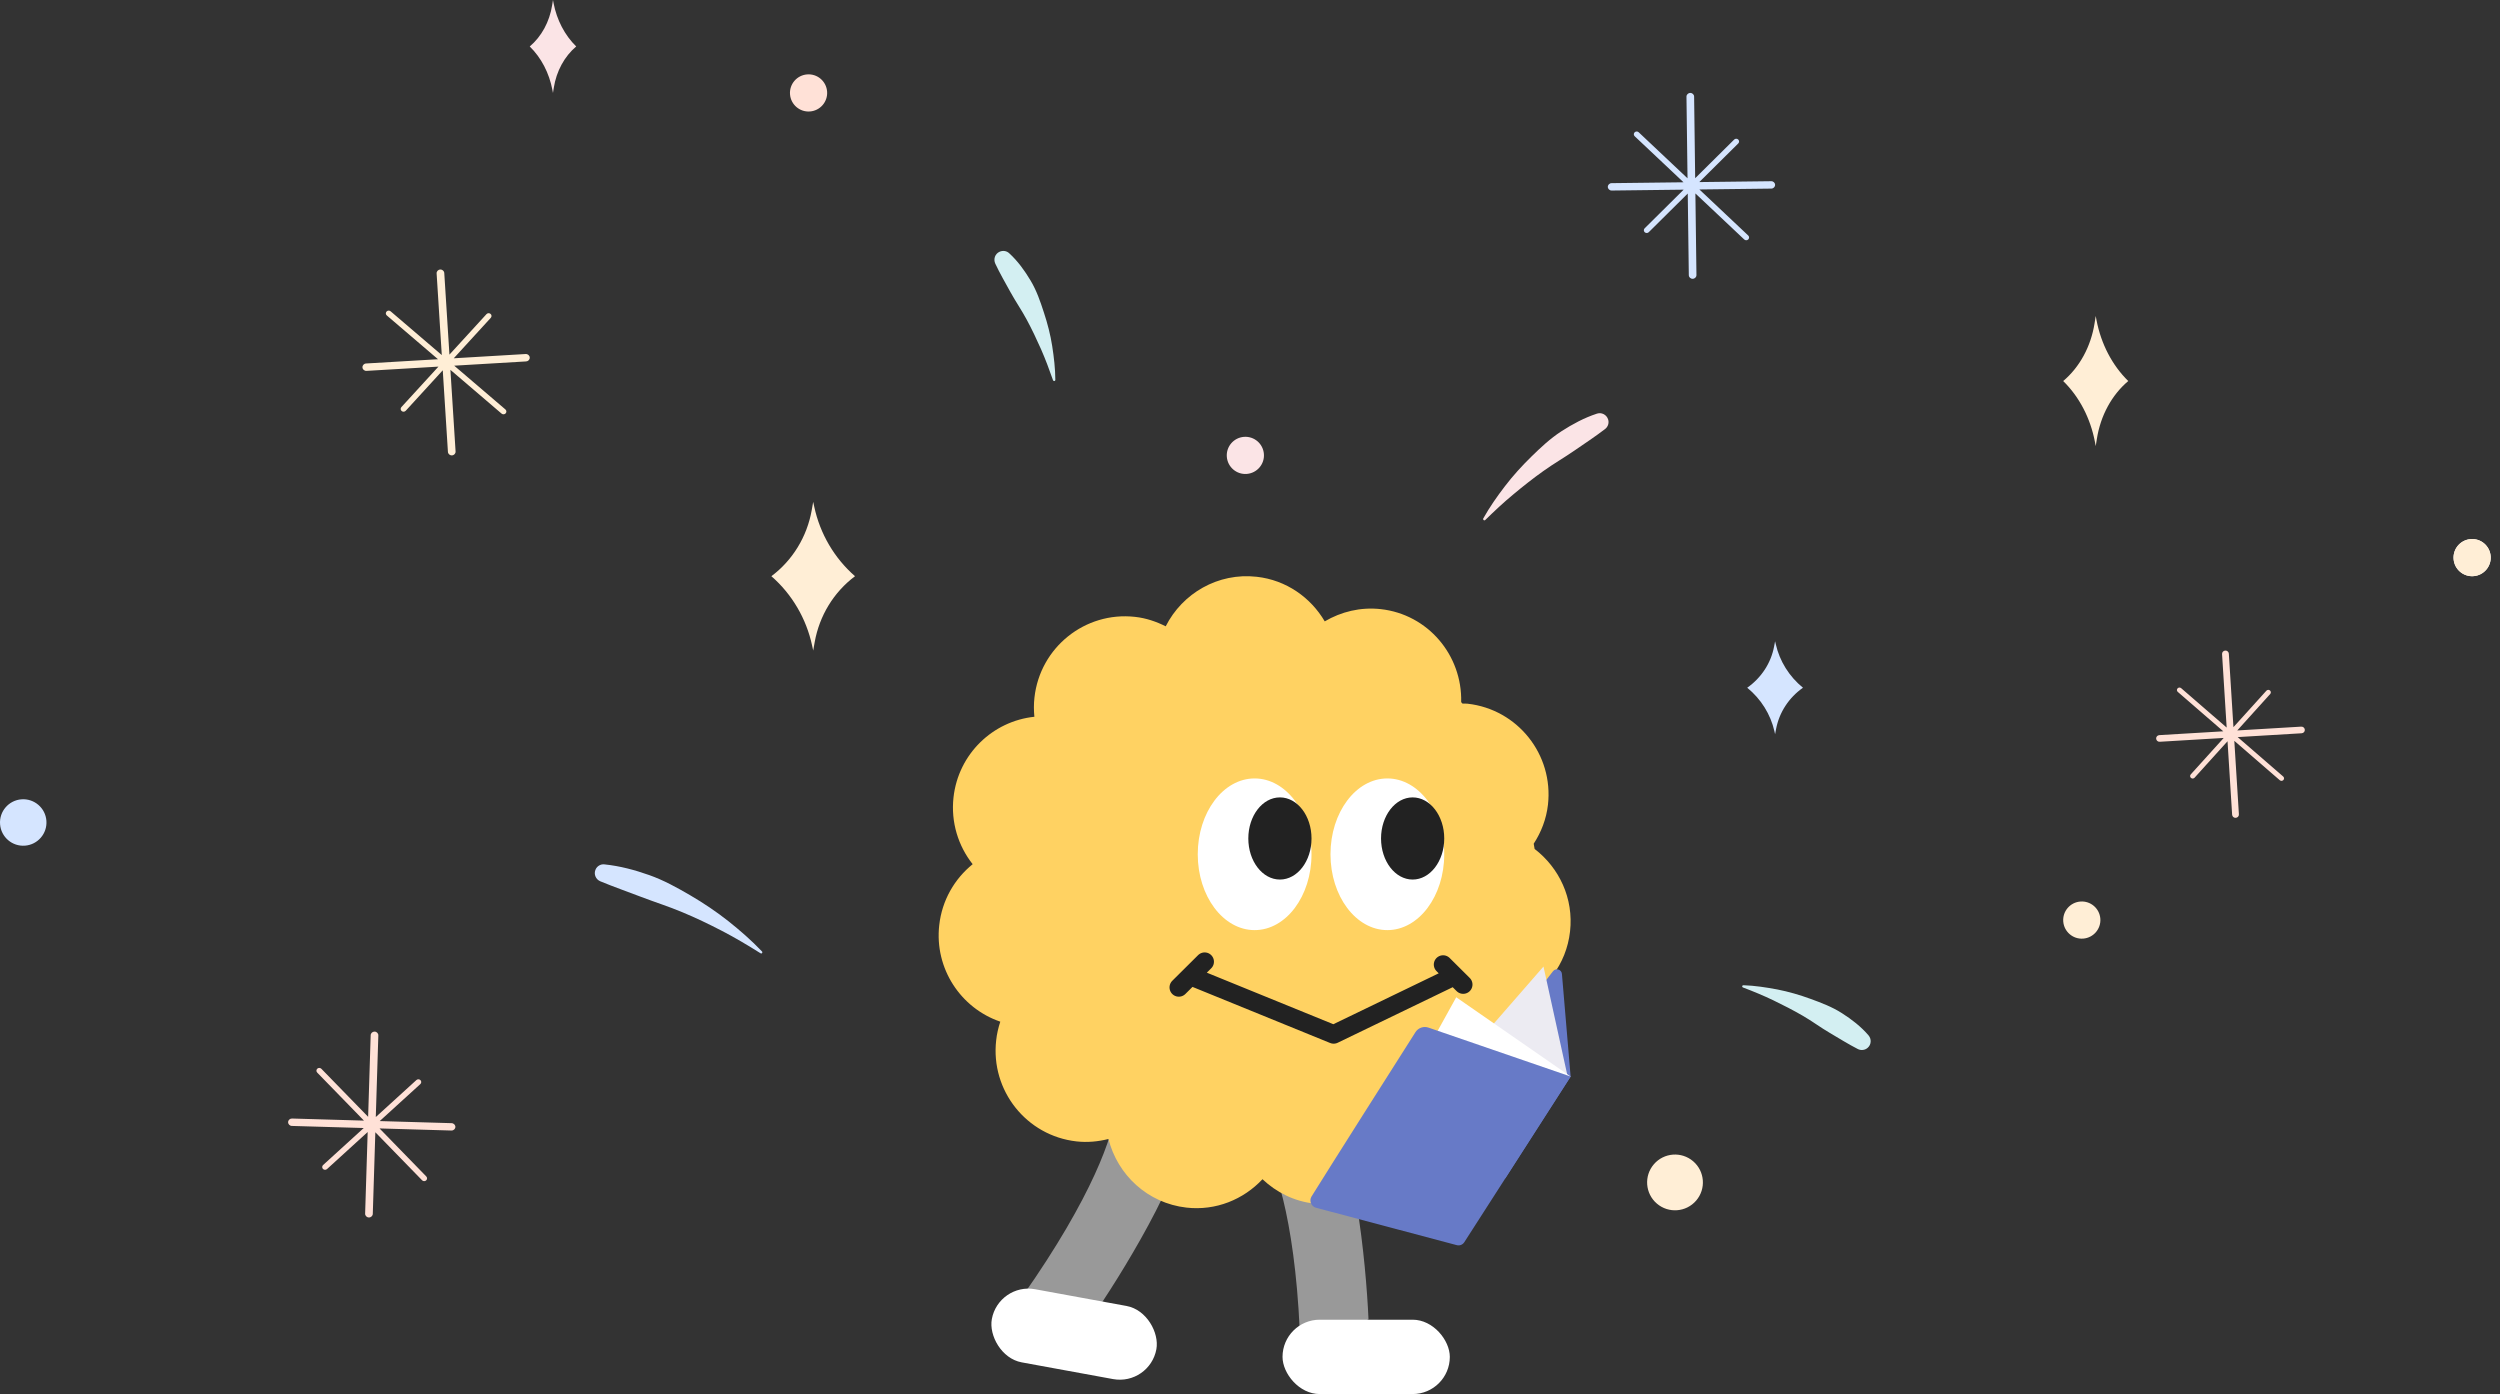 <svg width="269" height="150" viewBox="0 0 269 150" fill="none" xmlns="http://www.w3.org/2000/svg">
<rect x="0" y="0" width="269" height="150" fill="#333333" stroke="none"/>
<path d="M118 141L110 139.5C117.6 128.7 119.833 122 120 119.5L127.5 120.5C128.3 124.5 121.5 135.833 118 141Z" fill="#999999"/>
<rect x="107.441" y="138" width="18" height="8" rx="4" transform="rotate(10.377 107.441 138)" fill="white"/>
<path d="M147.251 141.959L139.937 145.531C139.589 132.329 137.382 125.62 136.024 123.515L142.638 119.841C145.667 122.573 146.976 135.725 147.251 141.959Z" fill="#999999"/>
<rect x="138" y="142" width="18" height="8" rx="4" fill="white"/>
<path d="M173.419 20.502L181.16 20.408L176.965 24.566C176.846 24.684 176.848 24.874 176.971 24.988C177.092 25.102 177.289 25.101 177.407 24.982L181.602 20.824L181.716 29.608C181.719 29.828 181.905 30.003 182.132 30C182.359 29.997 182.541 29.817 182.538 29.598L182.424 20.814L187.679 25.768C187.8 25.882 187.997 25.881 188.115 25.762C188.233 25.645 188.232 25.454 188.109 25.34L182.854 20.386L190.594 20.293C190.822 20.29 191.003 20.11 191 19.89C190.997 19.67 190.811 19.495 190.584 19.498L182.843 19.592L187.038 15.434C187.157 15.316 187.155 15.126 187.032 15.012C186.971 14.954 186.892 14.926 186.813 14.927C186.734 14.929 186.654 14.958 186.596 15.018L182.401 19.176L182.287 10.392C182.284 10.172 182.098 9.997 181.871 10C181.644 10.003 181.462 10.183 181.464 10.402L181.578 19.186L176.323 14.232C176.261 14.174 176.183 14.146 176.103 14.148C176.025 14.149 175.945 14.179 175.886 14.238C175.768 14.355 175.77 14.546 175.892 14.66L181.147 19.614L173.407 19.707C173.18 19.71 172.998 19.89 173 20.11C173.006 20.328 173.192 20.505 173.419 20.502Z" fill="#D5E5FF"/>
<path d="M56.563 38.093L48.823 38.552L52.811 34.195C52.923 34.071 52.912 33.882 52.783 33.774C52.655 33.665 52.46 33.675 52.347 33.8L48.359 38.157L47.803 29.375C47.789 29.154 47.594 28.988 47.366 29.001C47.139 29.014 46.966 29.202 46.98 29.422L47.536 38.205L42.029 33.495C41.9 33.386 41.705 33.397 41.593 33.522C41.48 33.646 41.491 33.835 41.62 33.943L47.128 38.653L39.388 39.111C39.16 39.125 38.987 39.313 39.001 39.533C39.014 39.753 39.209 39.92 39.437 39.907L47.177 39.448L43.189 43.805C43.077 43.929 43.088 44.118 43.217 44.226C43.28 44.282 43.362 44.306 43.441 44.301C43.521 44.295 43.598 44.261 43.655 44.2L47.641 39.843L48.197 48.625C48.211 48.846 48.406 49.013 48.634 48.999C48.861 48.986 49.034 48.798 49.02 48.578L48.464 39.795L53.971 44.505C54.034 44.56 54.117 44.584 54.196 44.579C54.276 44.574 54.352 44.539 54.41 44.478C54.523 44.354 54.511 44.165 54.383 44.057L48.872 39.347L56.612 38.889C56.84 38.875 57.013 38.687 56.999 38.467C56.986 38.247 56.791 38.08 56.563 38.093Z" fill="#FFEED6"/>
<path d="M48.595 120.853L40.857 120.628L45.23 116.645C45.353 116.532 45.358 116.344 45.243 116.224C45.126 116.105 44.931 116.1 44.808 116.211L40.435 120.194L40.709 111.411C40.715 111.191 40.537 111.008 40.309 111C40.082 110.995 39.893 111.167 39.885 111.387L39.611 120.17L34.579 115.001C34.461 114.882 34.267 114.877 34.143 114.988C34.02 115.102 34.015 115.29 34.13 115.409L39.162 120.578L31.424 120.353C31.197 120.347 31.008 120.519 31 120.739C30.995 120.959 31.173 121.142 31.4 121.15L39.138 121.375L34.765 125.357C34.642 125.471 34.636 125.659 34.751 125.778C34.809 125.839 34.888 125.871 34.968 125.871C35.047 125.874 35.126 125.847 35.189 125.789L39.562 121.806L39.288 130.589C39.283 130.809 39.461 130.992 39.688 131C39.915 131.005 40.104 130.833 40.112 130.613L40.386 121.83L45.419 126.999C45.476 127.06 45.556 127.092 45.635 127.092C45.714 127.094 45.794 127.068 45.857 127.009C45.98 126.896 45.985 126.708 45.87 126.588L40.838 121.42L48.576 121.645C48.803 121.65 48.992 121.478 49 121.258C49 121.044 48.822 120.861 48.595 120.853Z" fill="#FFE1D7"/>
<path d="M247.612 78.186L240.729 78.597L244.274 74.675C244.376 74.564 244.364 74.393 244.25 74.296C244.136 74.196 243.962 74.208 243.863 74.32L240.318 78.242L239.823 70.336C239.811 70.139 239.637 69.986 239.436 70.001C239.235 70.013 239.079 70.183 239.094 70.38L239.589 78.286L234.693 74.047C234.579 73.947 234.405 73.958 234.306 74.07C234.204 74.182 234.216 74.352 234.33 74.449L239.226 78.689L232.343 79.1C232.142 79.112 231.986 79.282 232.001 79.479C232.013 79.676 232.187 79.829 232.388 79.814L239.271 79.403L235.726 83.325C235.624 83.436 235.636 83.607 235.75 83.704C235.807 83.754 235.879 83.774 235.948 83.771C236.017 83.768 236.086 83.736 236.137 83.68L239.682 79.758L240.177 87.664C240.189 87.861 240.363 88.014 240.564 87.999C240.765 87.987 240.921 87.817 240.906 87.62L240.411 79.714L245.307 83.953C245.364 84.003 245.436 84.024 245.505 84.021C245.574 84.018 245.643 83.986 245.694 83.93C245.796 83.818 245.784 83.648 245.67 83.551L240.774 79.311L247.657 78.9C247.858 78.888 248.014 78.718 247.999 78.521C247.987 78.324 247.813 78.174 247.612 78.186Z" fill="#FFE1D7"/>
<path d="M267.996 59.848C268.08 60.949 267.254 61.909 266.153 61.994C265.051 62.079 264.091 61.253 264.006 60.152C263.921 59.051 264.747 58.091 265.849 58.006C266.951 57.921 267.911 58.744 267.996 59.848Z" fill="white"/>
<path d="M4.993 88.311C5.098 89.688 4.066 90.888 2.689 90.993C1.312 91.098 0.112 90.066 0.007 88.689C-0.098 87.311 0.934 86.112 2.311 86.007C3.688 85.905 4.89 86.937 4.993 88.311Z" fill="#D5E5FF"/>
<path d="M182.507 129.184C183.587 127.928 183.444 126.034 182.187 124.955C180.93 123.875 179.035 124.018 177.955 125.275C176.875 126.531 177.019 128.425 178.276 129.504C179.533 130.584 181.427 130.44 182.507 129.184Z" fill="#FFEED6"/>
<path d="M88.996 9.848C89.08 10.949 88.254 11.909 87.153 11.994C86.051 12.079 85.091 11.253 85.006 10.152C84.921 9.051 85.747 8.091 86.849 8.006C87.951 7.921 88.911 8.744 88.996 9.848Z" fill="#FFE1D7"/>
<path d="M135.996 48.848C136.08 49.949 135.254 50.909 134.153 50.994C133.051 51.079 132.091 50.253 132.006 49.152C131.921 48.051 132.747 47.091 133.849 47.006C134.951 46.921 135.911 47.744 135.996 48.848Z" fill="#FBE4E6"/>
<path d="M267.996 59.848C268.08 60.949 267.254 61.909 266.153 61.994C265.051 62.079 264.091 61.253 264.006 60.152C263.921 59.051 264.747 58.091 265.849 58.006C266.951 57.921 267.911 58.744 267.996 59.848Z" fill="#FFEED6"/>
<path d="M225.996 98.848C226.08 99.949 225.254 100.909 224.153 100.994C223.051 101.079 222.091 100.253 222.006 99.152C221.921 98.051 222.747 97.091 223.849 97.006C224.951 96.921 225.911 97.744 225.996 98.848Z" fill="#FFEED6"/>
<path d="M87.611 54.518L87.5 54L87.341 54.897C86.837 57.748 85.282 60.293 83 62C85.221 63.935 86.763 66.564 87.389 69.482L87.5 70L87.659 69.103C88.163 66.252 89.718 63.707 92 62C89.779 60.065 88.237 57.436 87.611 54.518Z" fill="#FFEED6"/>
<path d="M190.927 78.678L191 79L191.106 78.44C191.443 76.657 192.479 75.068 194 74C192.519 72.791 191.492 71.147 191.075 69.322L191 69L190.894 69.56C190.557 71.343 189.521 72.932 188 74C189.481 75.209 190.509 76.853 190.927 78.678Z" fill="#D5E5FF"/>
<path d="M225.415 47.548L225.5 48L225.624 47.217C226.018 44.72 227.227 42.495 229 41C227.273 39.308 226.075 37.005 225.585 34.452L225.5 34L225.376 34.783C224.982 37.28 223.773 39.505 222 41C223.729 42.692 224.928 44.992 225.415 47.548Z" fill="#FFEED6"/>
<path d="M81.841 102.577C80.471 101.717 79.101 100.897 77.691 100.167C76.281 99.437 74.851 98.747 73.401 98.147C71.951 97.537 70.451 97.067 68.991 96.507C67.531 95.947 66.061 95.437 64.591 94.827C64.111 94.627 63.871 94.077 64.071 93.587C64.231 93.187 64.641 92.957 65.041 93.007C66.691 93.177 68.301 93.607 69.851 94.157C71.411 94.707 72.871 95.517 74.291 96.347C75.711 97.177 77.081 98.097 78.361 99.107C79.641 100.127 80.871 101.197 81.991 102.377C82.041 102.427 82.041 102.507 81.991 102.557C81.951 102.607 81.891 102.607 81.841 102.577Z" fill="#D5E5FF"/>
<path d="M113.305 40.913C112.905 39.773 112.495 38.663 112.015 37.573C111.535 36.493 111.035 35.433 110.485 34.413C109.935 33.383 109.275 32.433 108.725 31.433C108.175 30.423 107.595 29.443 107.095 28.373C106.865 27.883 107.065 27.313 107.545 27.093C107.905 26.923 108.325 26.993 108.595 27.253C109.525 28.103 110.255 29.123 110.895 30.193C111.535 31.263 111.945 32.453 112.325 33.633C112.715 34.813 113.025 36.013 113.215 37.223C113.405 38.443 113.545 39.653 113.555 40.873C113.555 40.943 113.495 41.003 113.425 41.003C113.365 40.993 113.325 40.963 113.305 40.913Z" fill="#D3EFF2"/>
<path d="M187.6 106.012C188.817 106.051 190.027 106.24 191.237 106.465C192.443 106.704 193.637 107.048 194.8 107.473C195.963 107.898 197.137 108.34 198.192 109.017C199.242 109.686 200.236 110.453 201.056 111.408C201.395 111.807 201.355 112.411 200.956 112.75C200.651 113.014 200.227 113.046 199.894 112.872C198.833 112.33 197.867 111.714 196.879 111.136C195.89 110.558 194.968 109.864 193.952 109.28C192.949 108.7 191.903 108.161 190.837 107.647C189.771 107.134 188.671 106.678 187.545 106.253C187.478 106.226 187.442 106.154 187.469 106.087C187.486 106.04 187.536 106.006 187.6 106.012Z" fill="#D3EFF2"/>
<path d="M159.599 55.788C160.28 54.569 161.084 53.421 161.942 52.302C162.799 51.183 163.752 50.137 164.761 49.148C165.771 48.16 166.816 47.174 168.01 46.405C169.203 45.635 170.465 44.957 171.827 44.509C172.326 44.34 172.859 44.615 173.029 45.114C173.164 45.51 173.017 45.928 172.704 46.166C171.612 47.002 170.505 47.724 169.41 48.481C168.314 49.239 167.15 49.904 166.059 50.689C164.959 51.468 163.902 52.306 162.857 53.178C161.803 54.044 160.809 54.981 159.812 55.953C159.761 56.002 159.683 56.005 159.634 55.954C159.577 55.897 159.568 55.827 159.599 55.788Z" fill="#FBE4E6"/>
<path d="M59.439 9.677L59.5 10L59.589 9.44C59.87 7.657 60.733 6.068 62 5C60.767 3.791 59.91 2.147 59.561 0.323L59.5 0L59.411 0.56C59.13 2.343 58.267 3.932 57 5C58.235 6.209 59.091 7.851 59.439 9.677Z" fill="#FBE4E6"/>
<path d="M165.124 91.347C165.091 91.162 165.059 90.976 165.027 90.782C165.827 89.554 166.384 88.141 166.562 86.582C167.168 81.187 163.298 76.325 157.917 75.719C157.731 75.695 157.545 75.711 157.368 75.711C157.319 75.662 157.271 75.606 157.222 75.549C157.351 70.51 153.659 66.108 148.569 65.542C146.38 65.3 144.303 65.825 142.542 66.859C141.031 64.291 138.405 62.417 135.222 62.061C131.053 61.593 127.223 63.846 125.43 67.392C124.42 66.883 123.313 66.504 122.125 66.374C116.753 65.777 111.905 69.662 111.307 75.057C111.226 75.759 111.234 76.446 111.299 77.124C106.823 77.593 103.123 81.122 102.598 85.79C102.299 88.472 103.107 91.024 104.658 92.987C102.711 94.562 101.361 96.864 101.062 99.545C100.537 104.213 103.373 108.478 107.631 109.932C107.421 110.578 107.259 111.248 107.187 111.951C106.581 117.346 110.451 122.208 115.823 122.814C117.019 122.951 118.175 122.83 119.273 122.555C120.243 126.416 123.483 129.461 127.652 129.937C130.835 130.301 133.808 129.057 135.844 126.884C137.331 128.29 139.246 129.267 141.435 129.509C146.517 130.083 151.09 126.618 152.076 121.675C152.14 121.635 152.197 121.586 152.253 121.546C152.431 121.586 152.601 121.635 152.787 121.659C158.159 122.265 163.007 118.38 163.605 112.985C163.783 111.426 163.54 109.932 163.039 108.559C163.112 108.381 163.185 108.203 163.257 108.025C166.279 106.636 168.541 103.785 168.937 100.223C169.341 96.662 167.766 93.374 165.124 91.347Z" fill="#FFD262"/>
<ellipse cx="134.998" cy="91.92" rx="6.12" ry="8.16" fill="white"/>
<ellipse cx="137.719" cy="90.22" rx="3.4" ry="4.42" fill="#222222"/>
<ellipse cx="149.28" cy="91.92" rx="6.12" ry="8.16" fill="white"/>
<ellipse cx="152" cy="90.22" rx="3.4" ry="4.42" fill="#222222"/>
<path d="M128.077 105.015L143.5 111.3L156.513 105.015M155.277 103.787L157.44 105.937M129.622 103.48L126.84 106.244" stroke="#222222" stroke-width="2" stroke-linecap="round" stroke-linejoin="round"/>
<path d="M155.635 119.261L167.101 104.508C167.399 104.119 168.023 104.303 168.063 104.792L168.999 115.836L161.972 126.782L155.635 119.261Z" fill="#677AC7"/>
<path d="M150.228 122.19L166.079 104L168.62 115.572L150.228 122.19Z" fill="#ECEBF2"/>
<path d="M148.463 122.19L156.69 107.305L168.998 115.836L148.463 122.19Z" fill="white"/>
<path d="M141.125 128.735C143.201 125.39 150.341 114.147 152.305 111.06C152.603 110.591 153.18 110.393 153.705 110.571L169.005 115.836L157.553 133.67C157.38 133.934 157.062 134.059 156.757 133.98L141.609 129.956C141.078 129.817 140.833 129.203 141.125 128.735Z" fill="#677AC7"/>
</svg>
